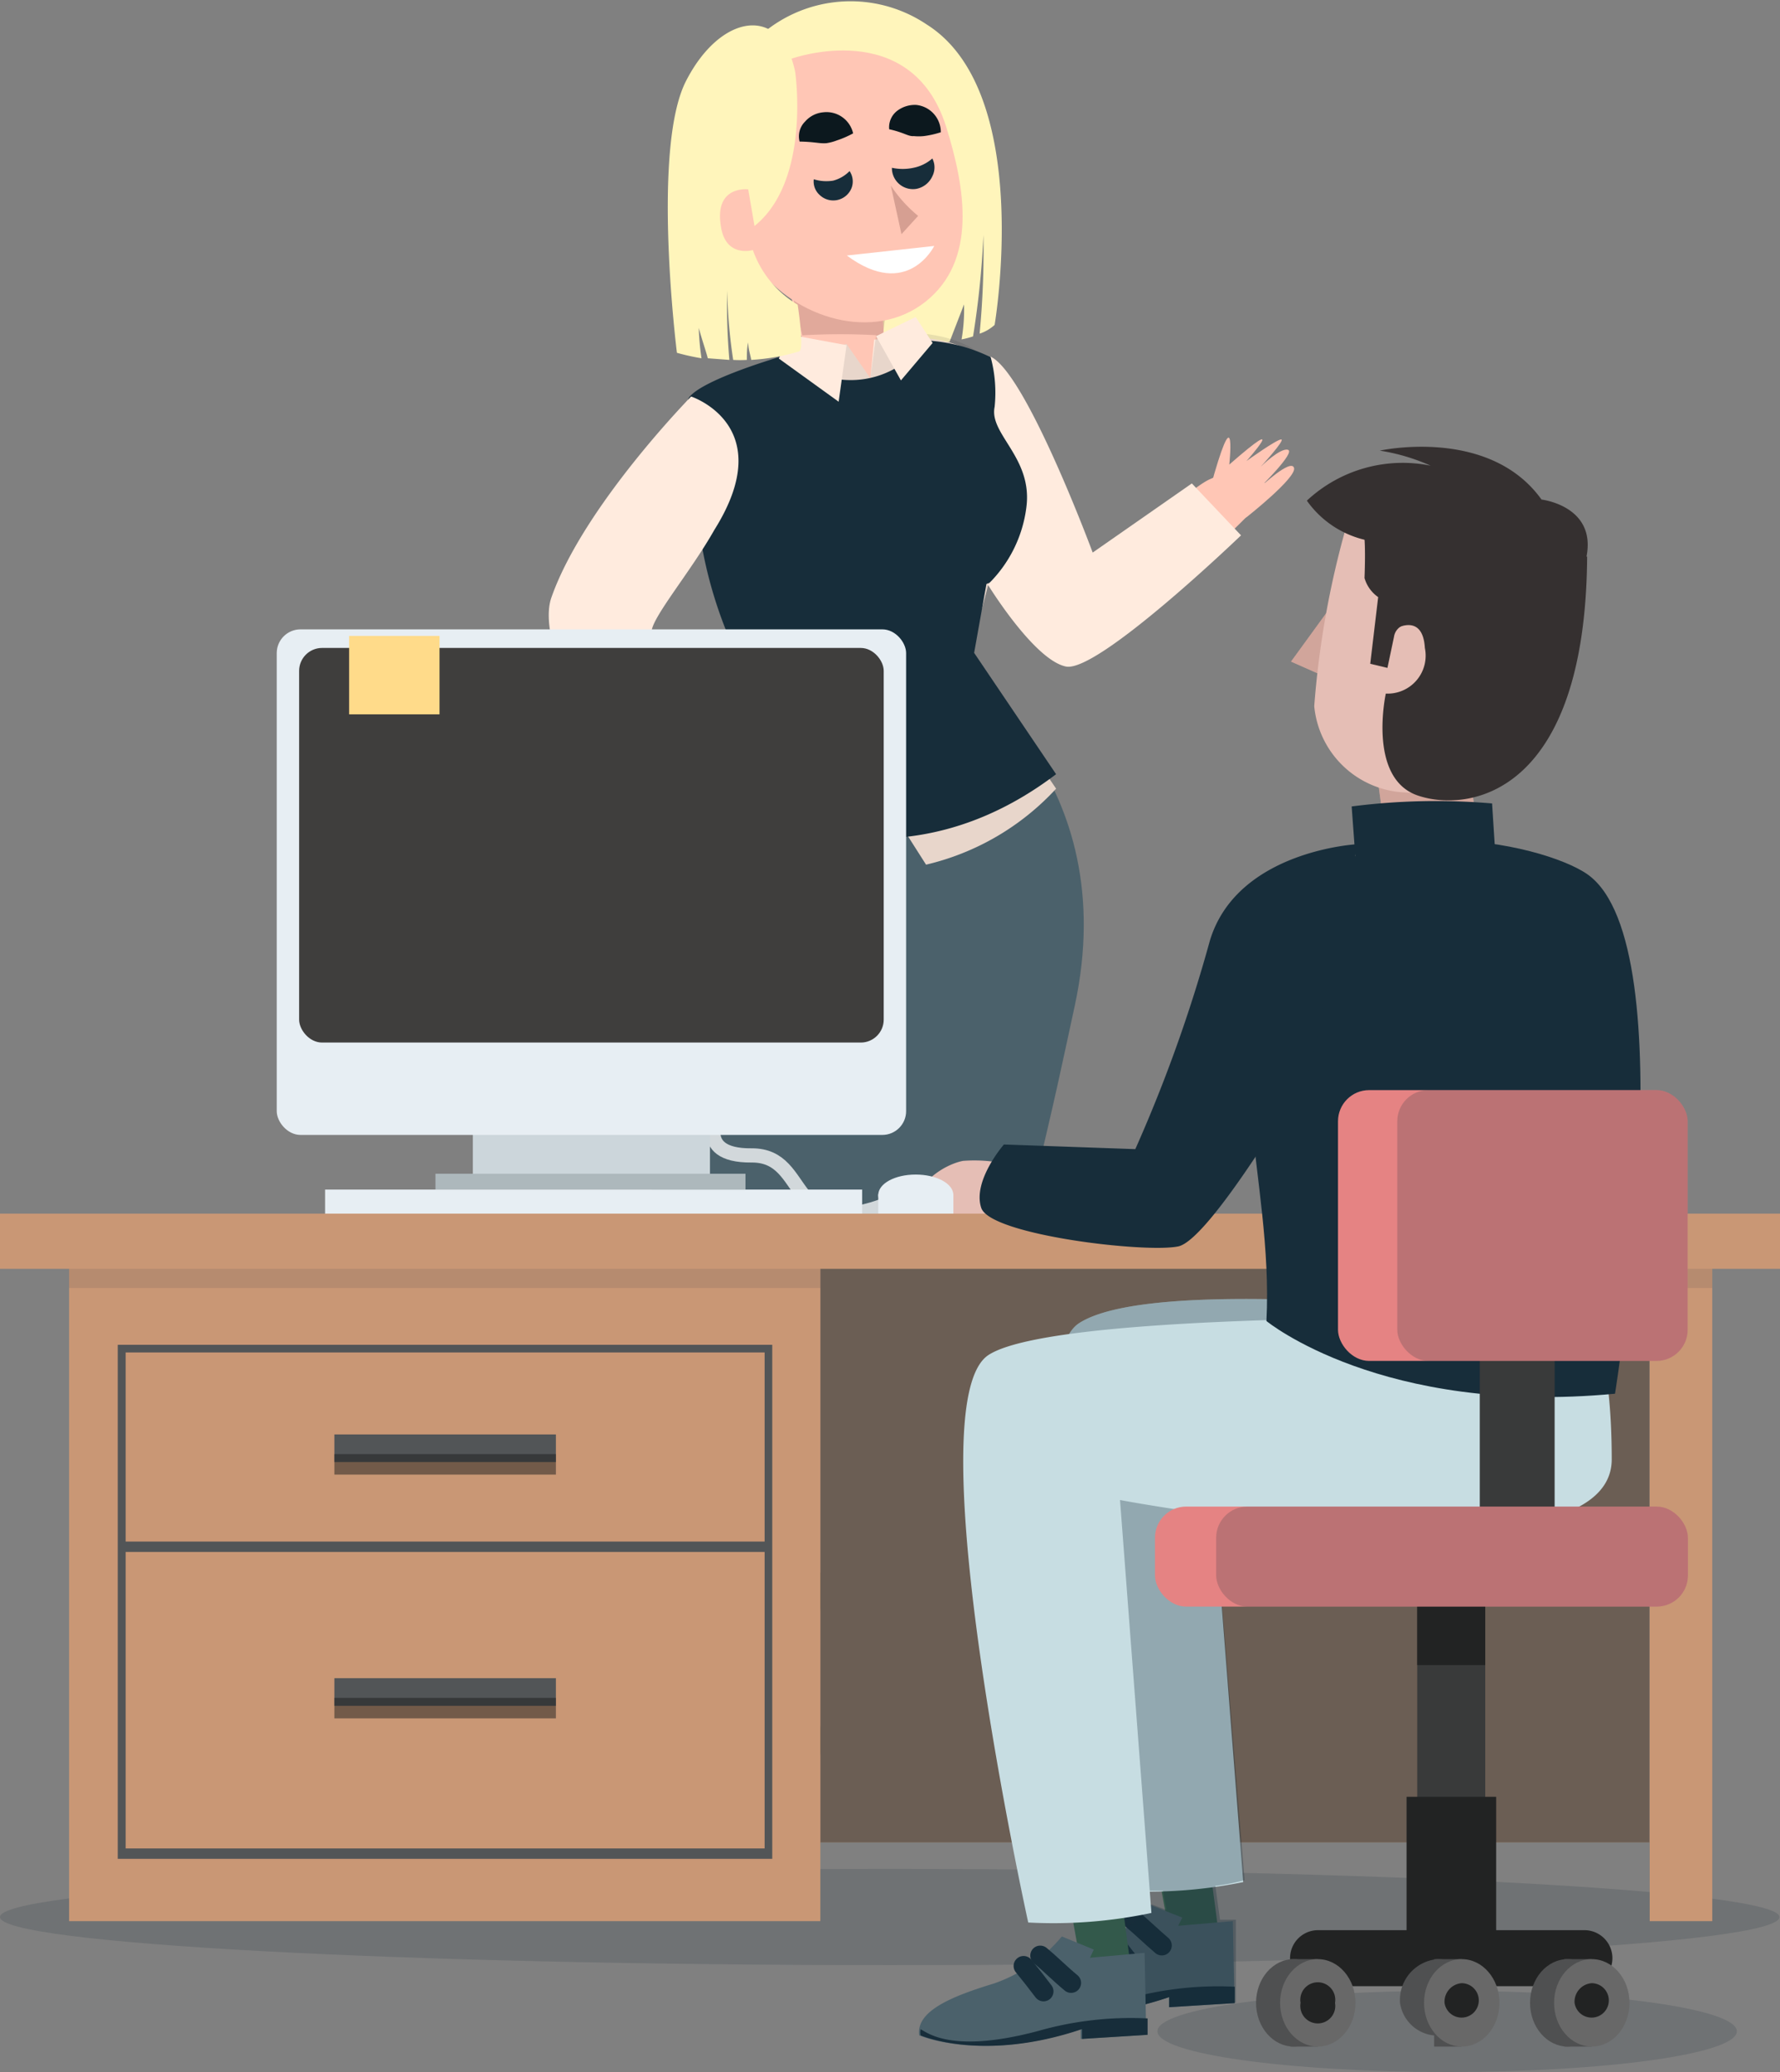 <svg xmlns="http://www.w3.org/2000/svg" viewBox="0 0 65.16 75.82"><rect x="0" y="0" width="65.16" height="75.82" fill="#808080" stroke="none"/><defs><style>.cls-1{fill:#fff5bb;}.cls-2{fill:#ffc6b5;}.cls-3,.cls-4{fill:#99665e;}.cls-3,.cls-32{opacity:0.3;}.cls-28,.cls-4{opacity:0.4;}.cls-5{fill:#0c181e;}.cls-32,.cls-36,.cls-6{fill:#172d3a;}.cls-15,.cls-23,.cls-26,.cls-7{fill:#0e2735;}.cls-8{fill:#4b616b;}.cls-9{fill:#ffebde;}.cls-10{fill:#141d1f;}.cls-10,.cls-22,.cls-26{opacity:0.1;}.cls-11{fill:#9ec1d8;}.cls-12{fill:#aed4f4;}.cls-13{fill:#e5beb5;}.cls-14{fill:#fff;}.cls-15{opacity:0.15;}.cls-16{fill:#c99775;}.cls-17,.cls-31{fill:none;}.cls-17{stroke:#d2d8db;stroke-miterlimit:10;stroke-width:0.52px;}.cls-18{fill:#ccd6db;}.cls-19{fill:#e7eef3;}.cls-20{fill:#3f3e3d;}.cls-21{fill:#adb8bc;}.cls-23,.cls-25{opacity:0.5;}.cls-24{fill:#525557;}.cls-25{fill:#1c1e1f;}.cls-27{fill:#ffdb8a;}.cls-28{fill:#b57f74;}.cls-29{fill:#33594b;}.cls-30{fill:#c7dde2;}.cls-31{stroke:#172d3a;stroke-linecap:round;stroke-linejoin:round;stroke-width:0.73px;}.cls-33{fill:#393a3a;}.cls-34{fill:#222323;}.cls-35{fill:#e58383;}.cls-36{opacity:0.2;}.cls-37{fill:#4f5051;}.cls-38{fill:#686868;}.cls-39{fill:#353030;}</style></defs><title>Ativo 104</title><g id="Camada_2" data-name="Camada 2"><g id="Camada_1-2" data-name="Camada 1"><path class="cls-1" d="M33.93.9a5,5,0,0,0-6.68,1S28.77,12.56,32,12.66a13.8,13.8,0,0,0,2.76-.15l.53-1.37a6.39,6.39,0,0,1-.09,1.28,3.16,3.16,0,0,0,.42-.11A32,32,0,0,0,36,8.6a31.77,31.77,0,0,1-.14,3.61,1.53,1.53,0,0,0,.55-.32S37.86,3.38,33.93.9Z"/><path class="cls-2" d="M26,8.23c-.08.94.31,1.73.87,1.78S27.91,9.33,28,8.4s-.31-1.74-.87-1.78S26,7.29,26,8.23Z"/><path class="cls-2" d="M28.42,8.74l1,3.91-2.82,1.74a9.8,9.8,0,0,0,6.08.87c3.16-.7,2.07-2.17,2.07-2.17l-2.38-.64-.21-3.17Z"/><path class="cls-3" d="M32.32,12.28l.37-3.09-4.2-.49.88,3.57A24.27,24.27,0,0,1,32.32,12.28Z"/><path class="cls-2" d="M29,2.14S33.35.59,34.63,4.62c.72,2.29,1.14,4.92-.75,6.42s-4.79.61-6.17-1.3S23.92,3.24,29,2.14Z"/><path class="cls-4" d="M32.61,6.79a4.93,4.93,0,0,0,1,1.11L33,8.57"/><path class="cls-5" d="M32.55,4.73a.76.76,0,0,1,.3-.68,1.07,1.07,0,0,1,.69-.21,1,1,0,0,1,.9,1,3.49,3.49,0,0,1-.62.14,1.81,1.81,0,0,1-.37,0C33.25,5,33.1,4.85,32.55,4.73Z"/><path class="cls-5" d="M29.27,5.18a.76.76,0,0,1,.2-.73,1,1,0,0,1,.66-.34,1,1,0,0,1,1.1.77,3.59,3.59,0,0,1-.6.26,1.8,1.8,0,0,1-.38.1C30,5.26,29.84,5.19,29.27,5.18Z"/><path class="cls-6" d="M32.65,6.14a1.87,1.87,0,0,0,.79,0,1.5,1.5,0,0,0,.69-.34.71.71,0,0,1,0,.65.81.81,0,0,1-.58.46A.77.77,0,0,1,32.65,6.14Z"/><path class="cls-6" d="M29.79,6.56a1.55,1.55,0,0,0,.71.05,1.3,1.3,0,0,0,.6-.35.68.68,0,0,1,.08.6A.72.72,0,0,1,30,7.13.66.66,0,0,1,29.79,6.56Z"/><path class="cls-7" d="M21.9,62.9a12.65,12.65,0,0,1-1.12,3.79s-3,1-2.85-.71l1.92-3.67Z"/><path class="cls-7" d="M21,56.6l3.11,1c-1.32,2.67-2.72,6.62-2.72,6.62s-.56,1.24-1,1.21a1.25,1.25,0,0,1-1.61-.74l1-2.37S20.44,59.61,21,56.6Z"/><path class="cls-7" d="M32.91,57.78c0,2.58-.06,4.6-.06,4.6l1.86,3.69-1.81-.15-2.3-3.55s-.35-2.35-.8-4.84C30.83,57.6,31.87,57.68,32.91,57.78Z"/><path class="cls-7" d="M30.65,62.17A2,2,0,0,0,30,63.93c.17,1.11.46,2.82.46,2.82h.34l.11-2s.69,1.83,1.08,2,3.52,1,3.86.32-1.32-1.47-1.32-1.47a1.53,1.53,0,0,1-1.64-.28A18.42,18.42,0,0,1,30.65,62.17Z"/><path class="cls-8" d="M24.1,46.11H37.28c.13-.69.26-1.36.4-2,1-4.13,1.2-5.18,1.66-7.29C41.15,28.49,35,24.61,35,24.61l-2.23.32L30,24.11s-7.32,3.94-6.74,12.41C23.47,39.52,23.87,43.69,24.1,46.11Z"/><path class="cls-9" d="M38.66,28.86a9.39,9.39,0,0,1-4.76,2.78l-1.72-2.7-1.35,3.42s-4.77-.66-6.39-2.64c0,0,1.61-3.35,2.78-5.25,0,0-3.36-8.61-1.92-10,.65-.6,3.43-1.42,5.69-1.88l.87,1.25L32,12.43c2.43-.34,4.38.3,4.77,2,.81,3.42-1.37,9.6-1.37,9.6Z"/><path class="cls-10" d="M38.66,28.86a9.39,9.39,0,0,1-4.76,2.78l-1.72-2.7-1.35,3.42s-4.77-.66-6.39-2.64c0,0,1.61-3.35,2.78-5.25,0,0-3.36-8.61-1.92-10,.65-.6,3.43-1.42,5.69-1.88l.87,1.25.21-1.58c2.44-.34,4.34.43,4.73,2.08.81,3.42-1.37,9.6-1.37,9.6Z"/><path class="cls-8" d="M24.13,46.1s-4.87,7.63-6,14.6c0,0,2.92,2.52,5.51,1.46,0,0,3.09-10.54,4.38-13.46a7,7,0,0,0,.57-5.2C28.43,42.45,24.13,46.1,24.13,46.1Z"/><path class="cls-11" d="M35.79,16.27s2,2.16,1.08,3.61a2.61,2.61,0,0,1-4.51.09C30.83,18,35.79,16.27,35.79,16.27Z"/><path class="cls-6" d="M25.61,19.47a16,16,0,0,0,1.5,4.79c0,.07-.15-.94-.11-.87s-1.33,3.79-1.74,4.74-.06.29-.06.29,6.54,5.16,13.46-.09l-3-4.44.45-2.52,2-.87s-.59-6.86-1.89-7.45a6.1,6.1,0,0,0-2.3-.59s-1.86,2.82-5.34.59c0,0-2.76.8-3.33,1.46S25.61,19.47,25.61,19.47Z"/><polygon class="cls-9" points="34.14 12.55 32.98 13.92 32.07 12.3 33.52 11.6 34.14 12.55"/><path class="cls-2" d="M25.11,29.06s1.27-.71,1.76-.3c0,0,2.31,3,0,.65,0,0,.86,3.21-.48,0,0,0,.25,3.54-.52.15,0,0,.41,3.46-.44.48,0,0-.47,1-1.22.32s-2.63-4.71-2.63-4.71l2.16.29Z"/><path class="cls-12" d="M24.7,27.54l-2.31.53c.7,1.18,1.3,2,1.3,2s1.44-.45,1.61-1.22a8.1,8.1,0,0,1-.51-1.37Z"/><path class="cls-9" d="M25.3,14.51s-3.93,4-5.11,7.34c-.77,2.13,3.07,7.87,3.07,7.87s1.77-.53,1.94-1.3a28.64,28.64,0,0,1-1.35-5.29c0-.52,1.43-2.2,2.3-3.74C28.55,15.57,25.3,14.51,25.3,14.51Z"/><polygon class="cls-9" points="28.51 13.12 30.7 14.7 30.99 12.63 28.92 12.25 28.51 13.12"/><path class="cls-2" d="M45.55,17c-.35.13-.78.32-1.27.54s-1.62,1.24-2.13,1.51a3.65,3.65,0,0,1,1,2.35c1.17-1.35,3-2.77,3.37-3.61A2.7,2.7,0,0,1,45.55,17Z"/><path class="cls-2" d="M45.64,18.92s1.84-1.45,1.73-1.8-1.22.69-1.22.69,1.28-1.26,1-1.35-1,.62-1,.62.92-1,.75-1-1.27.79-1.27.79S47.29,15,45,17c0,0,.26-2.43-.55.34S45.64,18.92,45.64,18.92Z"/><path class="cls-13" d="M37.25,42.7a5.41,5.41,0,0,0-2-.22c-.77.15-2,1-1.62,1.94v0h3.49Z"/><path class="cls-9" d="M43.63,17.69,40,20.22s-2.44-6.58-3.74-7.17l0,0a5,5,0,0,1,.15,1.84c-.21,1,1.41,1.86,1.16,3.69a4.76,4.76,0,0,1-1.41,2.81s1.69,2.76,2.86,3,6.41-4.8,6.41-4.8Z"/><path class="cls-1" d="M29.2,11.15a3.78,3.78,0,0,1-1.64-2s-1,.3-1.17-.87c-.25-1.51,1-1.35,1-1.35l.23,1.34c2.07-1.66,1.49-5.63,1.49-5.63-.5-2.49-2.73-2.16-4,.33s-.33,9.94-.33,9.94a8.17,8.17,0,0,0,.9.2A9,9,0,0,1,25.58,12c.12.44.27.87.33,1.11l.79.06a22.92,22.92,0,0,1-.08-2.54,19.3,19.3,0,0,0,.22,2.54,4.13,4.13,0,0,0,.5,0c0-.23,0-.44.05-.64,0,.24.08.45.11.64a7.6,7.6,0,0,0,1.75-.31C29.46,12.82,29.2,11.15,29.2,11.15Z"/><path class="cls-14" d="M31,9.35,34.2,9S33.22,11,31,9.35Z"/><path class="cls-15" d="M65.14,70.15c0,1-14.58,1.76-32.57,1.76S0,71.12,0,70.15s14.58-1.76,32.56-1.76S65.14,69.18,65.14,70.15Z"/><rect class="cls-16" x="30.03" y="46.32" width="30.35" height="21.1"/><path class="cls-17" d="M26.36,40.61s-1.05,1.69,1.15,1.67,1.16,3.3,5.1,1.73"/><rect class="cls-18" x="17.31" y="40.34" width="8.68" height="3.18"/><rect class="cls-19" x="10.13" y="23.03" width="23.04" height="18.5" rx="0.87"/><rect class="cls-20" x="10.95" y="23.71" width="21.4" height="14.44" rx="0.84"/><rect class="cls-21" x="15.94" y="42.95" width="11.35" height="0.58"/><rect class="cls-19" x="11.9" y="43.53" width="19.66" height="0.97"/><rect class="cls-19" x="32.15" y="43.7" width="2.75" height="0.75"/><path class="cls-19" d="M34.9,43.73c0-.42-.62-.75-1.38-.75s-1.37.33-1.37.75.61.76,1.37.76S34.9,44.15,34.9,43.73Z"/><rect class="cls-23" x="30.03" y="46.32" width="30.35" height="21.1"/><polygon class="cls-16" points="2.53 45.96 2.53 70.3 30.03 70.3 30.03 46.32 60.39 46.32 60.39 70.3 62.68 70.3 62.68 45.96 2.53 45.96"/><rect class="cls-16" x="2.58" y="47.82" width="27.1" height="21.73"/><rect class="cls-24" x="4.31" y="49.21" width="23.96" height="18.81"/><rect class="cls-16" x="4.6" y="56.79" width="23.39" height="10.85"/><rect class="cls-16" x="4.6" y="49.49" width="23.39" height="6.92"/><rect class="cls-24" x="12.24" y="52.49" width="8.11" height="1.01"/><rect class="cls-25" x="12.24" y="53.21" width="8.11" height="0.75"/><rect class="cls-24" x="12.24" y="61.41" width="8.11" height="1.01"/><rect class="cls-25" x="12.24" y="62.13" width="8.11" height="0.75"/><polygon class="cls-26" points="62.68 45.88 62.68 47.13 60.39 47.13 60.39 46.32 30.03 46.32 30.03 47.13 2.53 47.13 2.53 45.88 62.68 45.88"/><rect class="cls-16" y="44.41" width="65.16" height="2.02"/><rect class="cls-27" x="12.78" y="23.27" width="3.31" height="2.87"/><rect class="cls-13" x="50.58" y="28.05" width="3.37" height="2.93" transform="translate(-3.48 7.27) rotate(-7.7)"/><rect class="cls-28" x="50.58" y="28.05" width="3.37" height="2.93" transform="translate(-3.48 7.27) rotate(-7.7)"/><polygon class="cls-13" points="48.73 24.86 49.15 21.61 47.26 24.21 48.73 24.86"/><polygon class="cls-28" points="48.73 24.86 49.15 21.61 47.26 24.21 48.73 24.86"/><polygon class="cls-29" points="44.16 67.33 44.73 71.64 43.07 72.21 42.23 67.6 44.16 67.33"/><path class="cls-8" d="M42.09,69.7a5.62,5.62,0,0,1-2.48,1.72c-1.5.46-2.86,1-2.73,1.9,0,0,2.28,1,5.91-.24v.37l2.4-.15-.06-3-2,.17.15-.3Z"/><path class="cls-6" d="M41.2,73.16c-3.26.86-4.11,0-4.31-.06a.55.55,0,0,0,0,.22s2.28,1,5.91-.24v.37l2.4-.15v-.6A12.36,12.36,0,0,0,41.2,73.16Z"/><path class="cls-30" d="M54.64,48.09s-12.4-1.45-15.14.33S41,69.19,41,69.19a17.37,17.37,0,0,0,4.51-.32L44.33,53.73s11.11,2.9,11.27-.81S54.64,48.09,54.64,48.09Z"/><path class="cls-31" d="M41.4,70.19c.4.33.73.66,1.13,1"/><path class="cls-31" d="M40.74,71.06c.27.33.47.6.73.93"/><path class="cls-32" d="M54.64,48.09s-12.4-1.45-15.14.33S41,69.19,41,69.19s.68,0,1.57,0l.13.7-.56-.21a4.47,4.47,0,0,1-.57.6,6.21,6.21,0,0,1-.58.45,4.87,4.87,0,0,1-1.33.67c-1.5.46-2.86,1-2.73,1.9,0,0,2.28,1,5.91-.24v.37l2.4-.15v-.6h0l0-2.43-.58,0-.17-1.24a7.8,7.8,0,0,0,1.07-.21L44.33,53.73s11.11,2.9,11.27-.81S54.64,48.09,54.64,48.09Z"/><polygon class="cls-29" points="40.93 68.49 41.5 72.8 39.84 73.38 39 68.77 40.93 68.49"/><path class="cls-8" d="M38.87,70.86a5.61,5.61,0,0,1-2.48,1.72c-1.51.46-2.87,1-2.74,1.9,0,0,2.28,1,5.91-.23v.36l2.4-.15-.06-3-2,.18.14-.3Z"/><path class="cls-6" d="M38,74.32c-3.26.87-4.11,0-4.3-.06a.55.55,0,0,0,0,.22s2.28,1,5.91-.23v.36l2.4-.15v-.6A12.36,12.36,0,0,0,38,74.32Z"/><path class="cls-30" d="M58.29,48.26s-19.36-.45-22.1,1.32,1.45,20.77,1.45,20.77A17.37,17.37,0,0,0,42.15,70L41,54.89S59,58.28,59,53.4C59,49.69,58.29,48.26,58.29,48.26Z"/><path class="cls-31" d="M38.08,71.56c.4.33.73.67,1.13,1"/><path class="cls-31" d="M37.47,71.94c.27.33.47.59.73.93"/><path class="cls-6" d="M46.36,48.34S50.58,51.81,59.12,51c0,0,2.66-16.4-1-19-1.65-1.17-8.83-2.74-11.27,1.74S46.63,43.06,46.36,48.34Z"/><path class="cls-15" d="M63.58,74.33c0,.83-4.75,1.49-10.6,1.49s-10.61-.66-10.61-1.49S47.12,72.85,53,72.85,63.58,73.51,63.58,74.33Z"/><rect class="cls-33" x="51.88" y="57.42" width="2.49" height="12.75"/><rect class="cls-34" x="51.49" y="65.75" width="3.28" height="6.25"/><path class="cls-34" d="M58,70.63H48.25a1,1,0,0,0,0,2.05H58a1,1,0,0,0,0-2.05Z"/><rect class="cls-34" x="51.88" y="57.42" width="2.49" height="3.51"/><rect class="cls-33" x="54.17" y="46.75" width="2.74" height="9.91"/><rect class="cls-35" x="42.28" y="55.13" width="19.51" height="3.66" rx="1.14"/><rect class="cls-35" x="48.98" y="39.89" width="12.8" height="9.91" rx="1.14"/><rect class="cls-36" x="44.52" y="55.13" width="17.27" height="3.66" rx="1.14"/><rect class="cls-36" x="51.15" y="39.89" width="10.63" height="9.91" rx="1.14"/><ellipse class="cls-37" cx="47.36" cy="73.29" rx="1.38" ry="1.6"/><rect class="cls-37" x="47.24" y="71.69" width="1" height="3.2"/><ellipse class="cls-38" cx="48.24" cy="73.29" rx="1.38" ry="1.6"/><path class="cls-34" d="M47.61,73.29a.64.64,0,1,0,1.26,0,.64.64,0,1,0-1.26,0Z"/><path class="cls-37" d="M51.25,73.29a1.4,1.4,0,1,0,1.38-1.6A1.5,1.5,0,0,0,51.25,73.29Z"/><rect class="cls-37" x="52.5" y="71.69" width="1" height="3.2"/><ellipse class="cls-38" cx="53.51" cy="73.29" rx="1.38" ry="1.6"/><path class="cls-34" d="M52.88,73.29a.63.63,0,1,0,.63-.72A.68.68,0,0,0,52.88,73.29Z"/><ellipse class="cls-37" cx="57.39" cy="73.29" rx="1.38" ry="1.6"/><rect class="cls-37" x="57.26" y="71.69" width="1" height="3.2"/><ellipse class="cls-38" cx="58.27" cy="73.29" rx="1.38" ry="1.6"/><path class="cls-34" d="M57.64,73.29a.63.63,0,1,0,.63-.72A.68.68,0,0,0,57.64,73.29Z"/><path class="cls-13" d="M54,19.08c2.43.87,2.17,2.42,2.17,2.42a12.94,12.94,0,0,1-.19,2.36c.27-.26-.88,3.74-1,3.91A4.83,4.83,0,0,1,51.46,29a3.49,3.49,0,0,1-3.35-3.16,33.27,33.27,0,0,1,1.14-6.46S49.93,17.65,54,19.08Z"/><path class="cls-39" d="M49.93,19.53c.64.09,1.67,0,2.31.07,0-.06-.05.47-.05.47a25.2,25.2,0,0,0-.46,2.77c-.65-.05-.7.46-.7.46l-.24,1.14-.63-.15.29-2.44a1.28,1.28,0,0,1-.5-.7S50,20,49.93,19.53Z"/><path class="cls-39" d="M55.21,20.67a.1.1,0,0,0-.1,0c-.26.18-1.15,1.1-3.77.23l-.25-1.06a3.62,3.62,0,0,1-3.25-1.52,5.14,5.14,0,0,1,4.53-1.28,7.31,7.31,0,0,0-1.86-.55s4-.89,5.92,1.79c0,0,2,.23,1.65,2.07C57.81,21.72,55.21,20.67,55.21,20.67Z"/><path class="cls-39" d="M51,23.05s1.08-.69,1.16.66a1.39,1.39,0,0,1-1.43,1.67s-.68,3.1,1.17,3.73,6.14,0,6.2-8.74l-5.6-1.19Z"/><path class="cls-6" d="M49.64,31.69l-.16-2.18a24.22,24.22,0,0,1,5.14-.11l.11,1.71Z"/><path class="cls-6" d="M49.7,30.89s-4.41.22-5.41,3.53a54,54,0,0,1-2.73,7.63l-4.81-.17s-1.16,1.33-.83,2.32,6,1.66,7.21,1.41,4.81-6.46,4.81-6.46Z"/></g></g></svg>